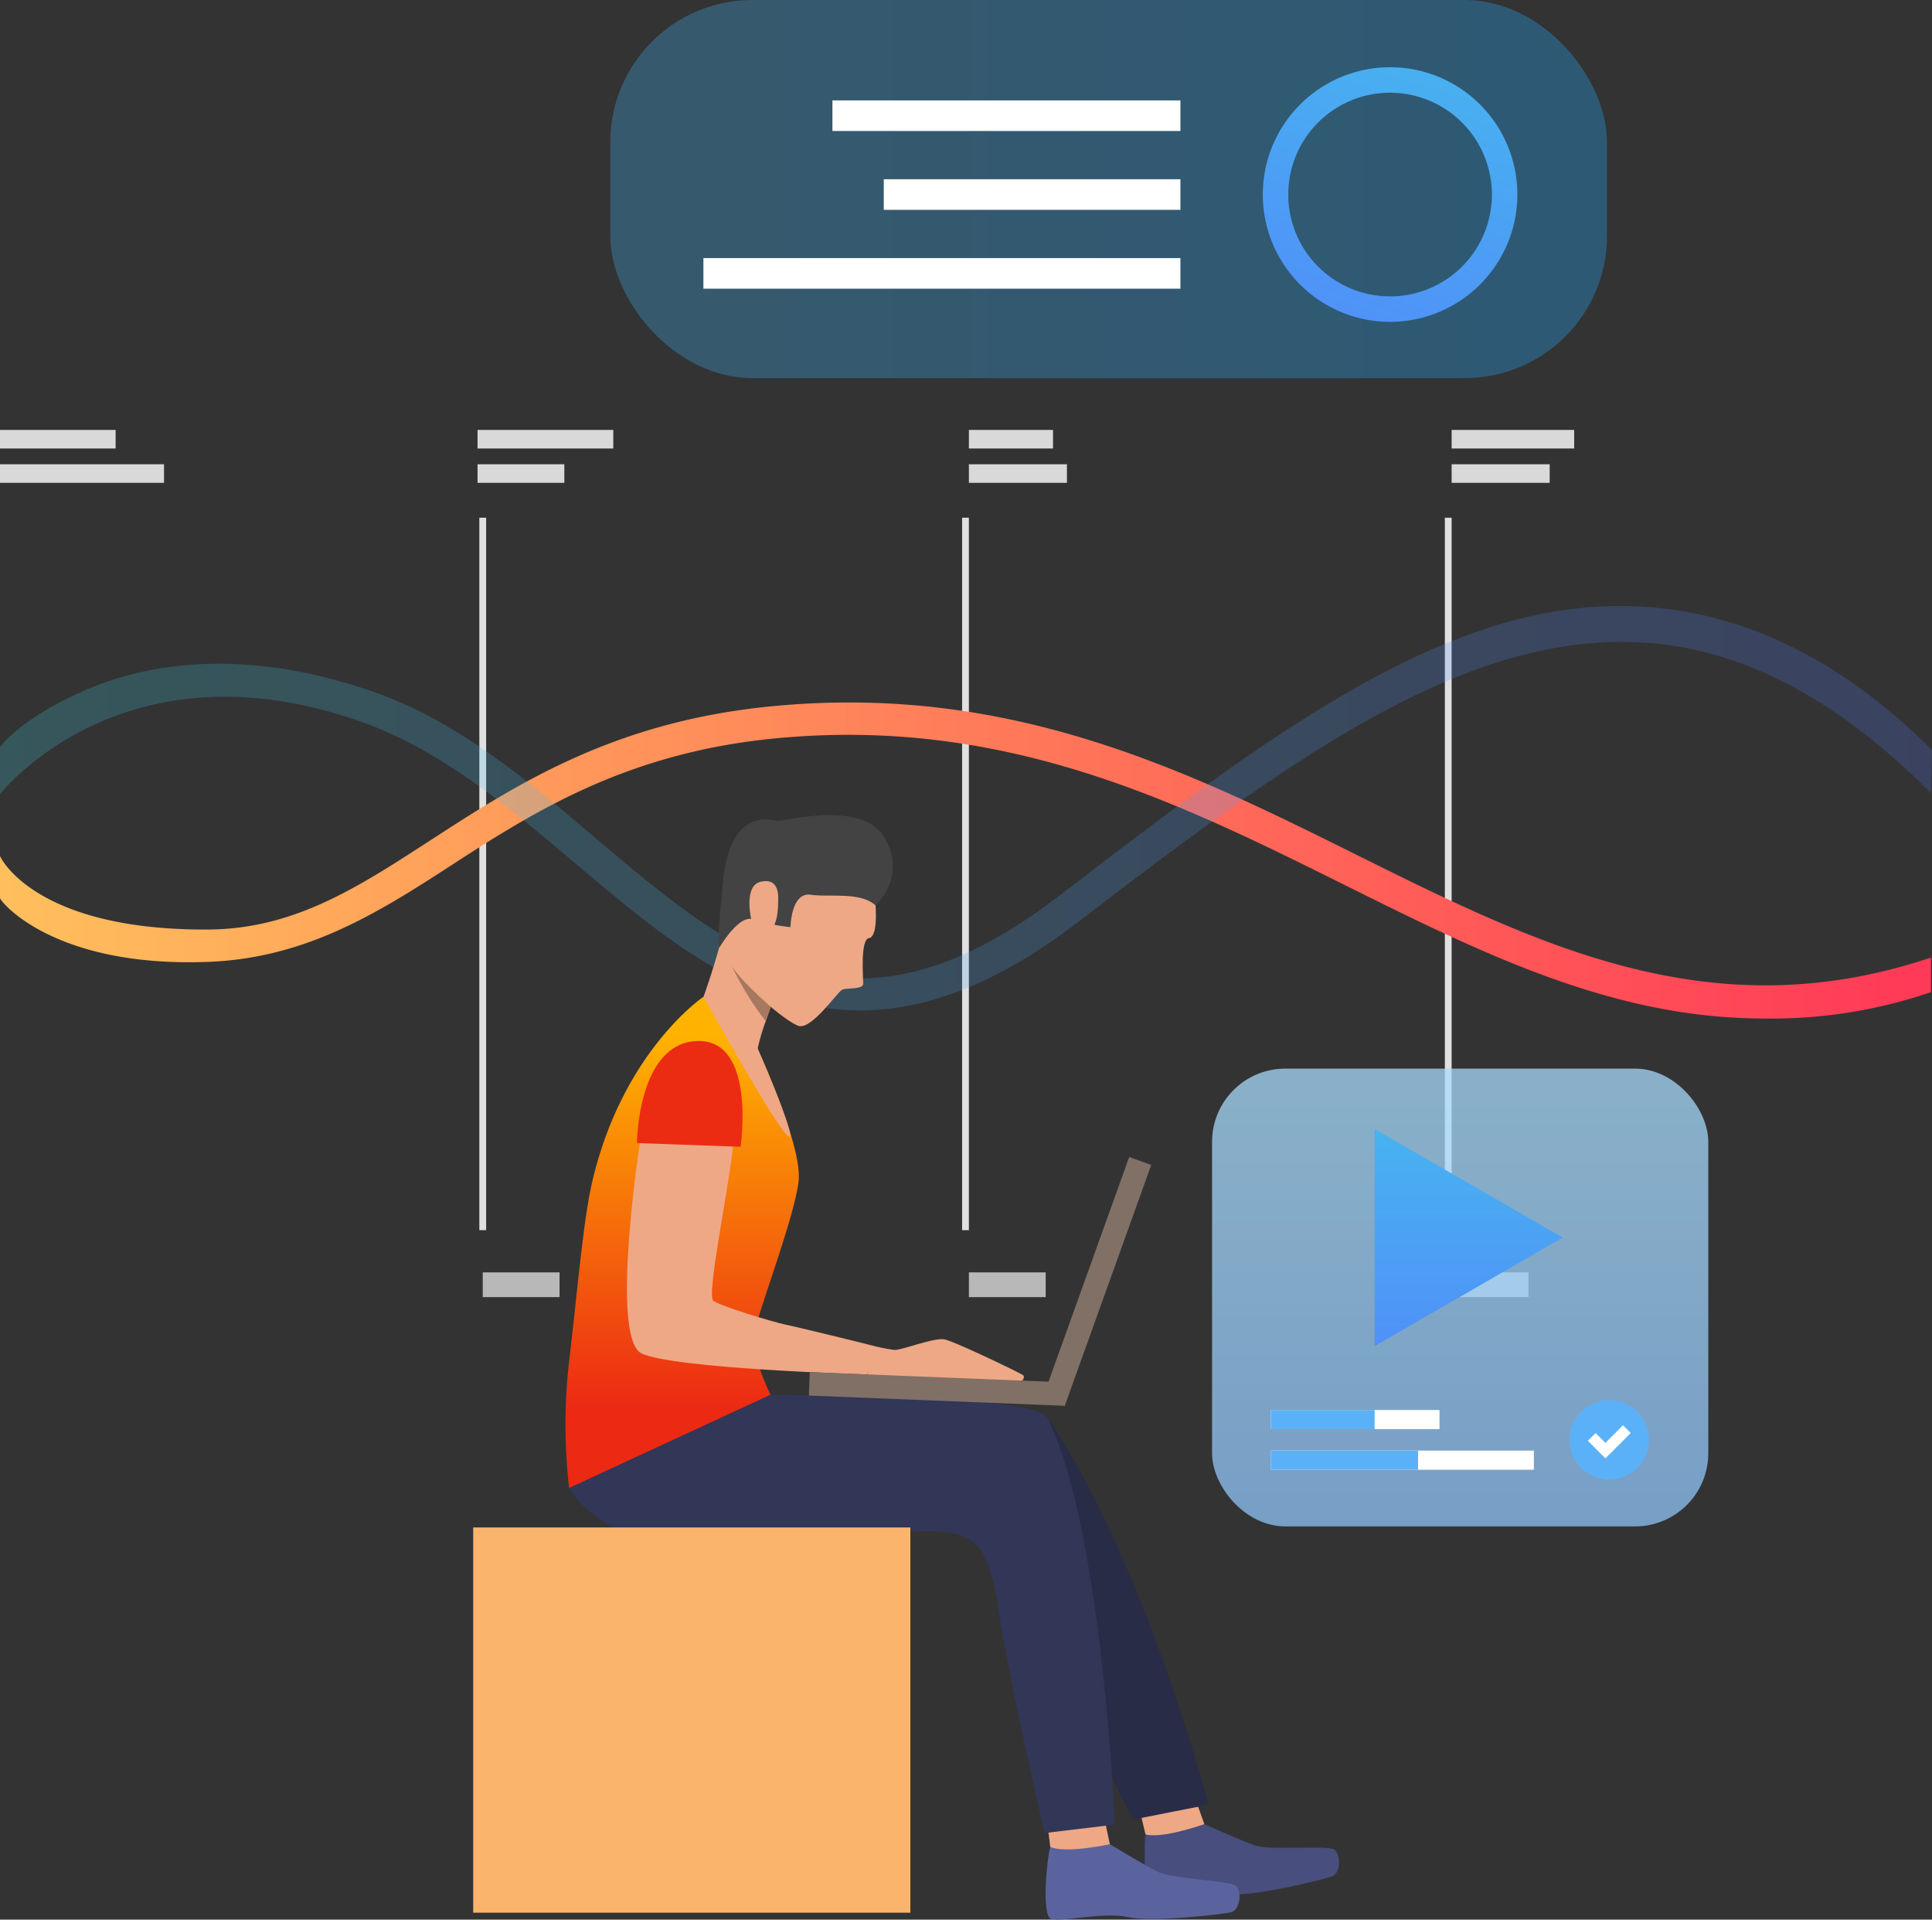 <svg xmlns="http://www.w3.org/2000/svg" xmlns:xlink="http://www.w3.org/1999/xlink" width="376.565" height="374.086" viewBox="0 0 376.565 374.086">
  <rect x="0" y="0" width="376.565" height="374.086" fill="#333333" stroke="none"/>
  <defs>
    <linearGradient id="linear-gradient" y1="0.5" x2="1" y2="0.5" gradientUnits="objectBoundingBox">
      <stop offset="0" stop-color="#ffc05c"/>
      <stop offset="1" stop-color="#ff3857"/>
    </linearGradient>
    <linearGradient id="linear-gradient-2" y1="0.5" x2="1" y2="0.5" gradientUnits="objectBoundingBox">
      <stop offset="0" stop-color="#40d5e6"/>
      <stop offset="1" stop-color="#57f"/>
    </linearGradient>
    <linearGradient id="linear-gradient-3" y1="0.5" x2="1" y2="0.5" gradientUnits="objectBoundingBox">
      <stop offset="0" stop-color="#40a9e6"/>
      <stop offset="1" stop-color="#1fa9ff"/>
    </linearGradient>
    <linearGradient id="linear-gradient-4" x1="1.026" y1="-1.149" x2="0.073" y2="1.839" xlink:href="#linear-gradient-2"/>
    <linearGradient id="linear-gradient-5" x1="0.5" y1="1.07" x2="0.5" y2="-0.622" gradientUnits="objectBoundingBox">
      <stop offset="0" stop-color="#8ec3f9"/>
      <stop offset="1" stop-color="#b8ebff"/>
    </linearGradient>
    <linearGradient id="linear-gradient-6" x1="0.5" y1="-0.968" x2="0.5" y2="1.727" xlink:href="#linear-gradient-2"/>
    <linearGradient id="linear-gradient-7" x1="0.5" y1="0.841" x2="0.5" y2="0.076" gradientUnits="objectBoundingBox">
      <stop offset="0" stop-color="#ec2913"/>
      <stop offset="1" stop-color="#ffb300"/>
    </linearGradient>
  </defs>
  <g id="Group_24" data-name="Group 24" transform="translate(-143.425 -1170.623)">
    <g id="Group_6" data-name="Group 6" transform="translate(143.425 1254.405)">
      <g id="Group_1" data-name="Group 1" transform="translate(93.43 17.108)">
        <rect id="Rectangle_1" data-name="Rectangle 1" width="1.323" height="138.837" fill="#e0e0e0"/>
      </g>
      <g id="Group_2" data-name="Group 2" transform="translate(187.521 17.108)">
        <rect id="Rectangle_2" data-name="Rectangle 2" width="1.323" height="138.837" fill="#e0e0e0"/>
      </g>
      <g id="Group_3" data-name="Group 3" transform="translate(281.613 17.108)">
        <rect id="Rectangle_3" data-name="Rectangle 3" width="1.323" height="138.837" fill="#e0e0e0"/>
      </g>
      <rect id="Rectangle_4" data-name="Rectangle 4" width="22.537" height="3.619" transform="translate(0 0)" fill="#d9d9d9"/>
      <rect id="Rectangle_5" data-name="Rectangle 5" width="31.968" height="3.619" transform="translate(0 6.69)" fill="#d9d9d9"/>
      <rect id="Rectangle_6" data-name="Rectangle 6" width="26.459" height="3.619" transform="translate(93.078 0)" fill="#d9d9d9"/>
      <rect id="Rectangle_7" data-name="Rectangle 7" width="16.918" height="3.619" transform="translate(93.078 6.69)" fill="#d9d9d9"/>
      <rect id="Rectangle_8" data-name="Rectangle 8" width="16.396" height="3.619" transform="translate(188.845 0)" fill="#d9d9d9"/>
      <rect id="Rectangle_9" data-name="Rectangle 9" width="19.11" height="3.619" transform="translate(188.845 6.69)" fill="#d9d9d9"/>
      <rect id="Rectangle_10" data-name="Rectangle 10" width="23.883" height="3.619" transform="translate(282.936 0)" fill="#d9d9d9"/>
      <rect id="Rectangle_11" data-name="Rectangle 11" width="19.11" height="3.619" transform="translate(282.936 6.69)" fill="#d9d9d9"/>
      <rect id="Rectangle_12" data-name="Rectangle 12" width="14.97" height="4.825" transform="translate(94.092 164.17)" fill="#b8b8b8"/>
      <rect id="Rectangle_13" data-name="Rectangle 13" width="14.97" height="4.825" transform="translate(188.845 164.17)" fill="#b8b8b8"/>
      <rect id="Rectangle_14" data-name="Rectangle 14" width="14.97" height="4.825" transform="translate(282.936 164.17)" fill="#b8b8b8"/>
      <g id="Group_4" data-name="Group 4" transform="translate(0 53.103)">
        <path id="Path_1" data-name="Path 1" d="M487.184,1483.136c-29.348,0-54.859-12.687-81.455-25.912-32.835-16.328-66.786-33.211-112.022-28.588-28.885,2.953-47.017,14.716-63.014,25.1-14.484,9.4-28.178,17.661-46.724,18.367-29.973,1.14-40.371-11.643-40.545-12.423v-8.2h0c.038.142,6.582,14.49,40.513,14.32,16.71-.084,29.043-8.086,43.323-17.351,16.6-10.768,35.4-22.971,65.8-26.078,47.05-4.809,81.834,12.488,115.471,29.215,35.2,17.5,68.785,33.917,111.254,19.676V1478A95.916,95.916,0,0,1,487.184,1483.136Z" transform="translate(-143.425 -1421.545)" fill="url(#linear-gradient)"/>
      </g>
      <g id="Group_5" data-name="Group 5" transform="translate(0 34.307)" opacity="0.22">
        <path id="Path_2" data-name="Path 2" d="M311.025,1458.85c-21.663,0-38.844-14.568-55.664-28.83-12.754-10.813-25.986-21.869-41.26-27.322-46.614-16.643-70.463,13.747-70.676,14.014v-9.245c.252-.316,4.506-5.839,16.813-11.114,11.2-4.8,30-8.632,55.935.388,16.428,5.714,30.072,17.282,43.266,28.468,26.766,22.693,49.881,42.29,90.025,11.593,30.405-23.25,59.067-45.406,87.268-53.5,27.583-7.917,56.339-2.121,83.257,24.8l-.2,8.4c-57.178-57.43-105.864-21.045-166.5,25.319C337.235,1454.094,323.4,1458.849,311.025,1458.85Z" transform="translate(-143.425 -1380.034)" fill="url(#linear-gradient-2)"/>
      </g>
    </g>
    <g id="Group_26" data-name="Group 26" transform="translate(0 -10)">
      <rect id="Rectangle_15" data-name="Rectangle 15" width="194.27" height="73.681" rx="27.708" transform="translate(262.376 1180.623)" opacity="0.32" fill="url(#linear-gradient-3)"/>
      <g id="Group_7" data-name="Group 7" transform="translate(389.556 1193.726)">
        <path id="Path_3" data-name="Path 3" d="M654.561,1278.684a24.809,24.809,0,1,1,24.809-24.809A24.837,24.837,0,0,1,654.561,1278.684Zm0-44.654a19.845,19.845,0,1,0,19.845,19.845A19.868,19.868,0,0,0,654.561,1234.03Z" transform="translate(-629.752 -1229.066)" fill="url(#linear-gradient-4)"/>
      </g>
      <rect id="Rectangle_16" data-name="Rectangle 16" width="67.826" height="5.962" transform="translate(305.674 1200.189)" fill="#fff"/>
      <rect id="Rectangle_17" data-name="Rectangle 17" width="57.821" height="5.962" transform="translate(315.679 1215.553)" fill="#fff"/>
      <rect id="Rectangle_18" data-name="Rectangle 18" width="92.975" height="5.962" transform="translate(280.525 1230.918)" fill="#fff"/>
    </g>
    <g id="Group_25" data-name="Group 25" transform="translate(9 49)">
      <g id="Group_8" data-name="Group 8" transform="translate(370.667 1329.868)" opacity="0.74">
        <rect id="Rectangle_19" data-name="Rectangle 19" width="96.721" height="89.21" rx="14.269" transform="translate(0)" fill="url(#linear-gradient-5)"/>
      </g>
      <g id="Group_9" data-name="Group 9" transform="translate(382.135 1396.393)">
        <rect id="Rectangle_20" data-name="Rectangle 20" width="32.862" height="3.734" transform="translate(0 0)" fill="#fff"/>
      </g>
      <g id="Group_10" data-name="Group 10" transform="translate(382.135 1396.393)">
        <rect id="Rectangle_21" data-name="Rectangle 21" width="20.218" height="3.734" transform="translate(0 0)" fill="#5bb1f7"/>
      </g>
      <g id="Group_11" data-name="Group 11" transform="translate(382.135 1404.305)">
        <rect id="Rectangle_22" data-name="Rectangle 22" width="51.254" height="3.734" fill="#fff"/>
      </g>
      <g id="Group_12" data-name="Group 12" transform="translate(382.135 1404.305)">
        <rect id="Rectangle_23" data-name="Rectangle 23" width="28.687" height="3.734" fill="#5bb1f7"/>
      </g>
      <g id="Group_13" data-name="Group 13" transform="translate(440.357 1394.482)">
        <path id="Path_4" data-name="Path 4" d="M702.014,1539.643a7.734,7.734,0,1,1-7.734-7.734A7.734,7.734,0,0,1,702.014,1539.643Z" transform="translate(-686.545 -1531.909)" fill="#5bb1f7"/>
      </g>
      <g id="Group_14" data-name="Group 14" transform="translate(443.914 1399.373)">
        <path id="Path_5" data-name="Path 5" d="M697.822,1549.151l-3.421-3.421,1.509-1.508,1.912,1.912,3.424-3.424,1.508,1.508Z" transform="translate(-694.401 -1542.71)" fill="#fff"/>
      </g>
      <path id="Path_6" data-name="Path 6" d="M639.261,1436.357,602.618,1415.2v42.312Z" transform="translate(-200.264 -73.566)" fill="url(#linear-gradient-6)"/>
    </g>
    <g id="Group_23" data-name="Group 23" transform="translate(235.653 1329.473)">
      <g id="Group_16" data-name="Group 16" transform="translate(130.861 196.574)">
        <g id="Group_15" data-name="Group 15">
          <path id="Path_7" data-name="Path 7" d="M557.462,1729.714s6.834,3.083,9.886,4.154,14.23-.134,15.472.826,1.294,4.585-.5,5.22-15.149,3.928-19.8,3.459-12.849,2.672-14.8,2.264-2.127-11.389-1.714-13.92S557.462,1729.714,557.462,1729.714Z" transform="translate(-545.811 -1729.668)" fill="#484e7d"/>
        </g>
      </g>
      <g id="Group_18" data-name="Group 18" transform="translate(129.965 192.22)">
        <g id="Group_17" data-name="Group 17">
          <path id="Path_8" data-name="Path 8" d="M554.806,1720.044l1.572,4.4s-8.237,2.935-11.468,2l-1.079-4.486Z" transform="translate(-543.831 -1720.044)" fill="#eea886"/>
        </g>
      </g>
      <g id="Group_20" data-name="Group 20" transform="translate(111.569 199.816)">
        <g id="Group_19" data-name="Group 19">
          <path id="Path_9" data-name="Path 9" d="M515.69,1737.553s6.445,3.93,9.358,5.38,14.145,1.676,15.273,2.786.778,4.717-1.076,5.119-15.477,1.976-20.048.918-13.053,1.02-14.95.368-.854-11.579-.165-14.039S515.69,1737.553,515.69,1737.553Z" transform="translate(-503.169 -1736.834)" fill="#5b639e"/>
        </g>
      </g>
      <g id="Group_22" data-name="Group 22" transform="translate(111.906 195.961)">
        <g id="Group_21" data-name="Group 21">
          <path id="Path_10" data-name="Path 10" d="M515.134,1728.313l.964,4.574s-8.5,1.868-11.608.532l-.576-4.592Z" transform="translate(-503.914 -1728.313)" fill="#eea886"/>
        </g>
      </g>
      <path id="Path_11" data-name="Path 11" d="M338.4,1546.3s29.387.259,32.99.769c3.906.553,19.2,1.047,21.042,3.848,18.637,28.284,30.8,74.594,30.8,74.594l-14.728,2.9s-14.244-27.6-20.211-41.945c-5.356-12.874-9.939-16.183-21.189-15.9s-47.226-2.195-67.97-4.766Z" transform="translate(-279.874 -1432.682)" fill="#292c47"/>
      <path id="Path_12" data-name="Path 12" d="M333.759,1383.476s8.719,18.767,8.014,25.738-8.206,26.293-8.736,30.176,3.265,11.559,3.265,11.559l-39.264,18.176a108.46,108.46,0,0,1,0-24.725c1.582-13.234,2.748-27.459,4.494-34.94,5.956-25.521,21.712-36.1,21.712-36.1Z" transform="translate(-278.339 -1337.983)" fill="url(#linear-gradient-7)"/>
      <path id="Path_13" data-name="Path 13" d="M337.152,1544.86s29.388.259,32.991.769c3.906.553,19.542.819,21.042,3.848,10.679,21.564,13.077,79.126,13.077,79.126l-13.739,1.661s-6.75-29.214-8.867-43.128-4.764-15.937-16.013-15.653-55.308,11.547-67.755-8.447Z" transform="translate(-279.19 -1431.895)" fill="#323657"/>
      <path id="Path_14" data-name="Path 14" d="M325.422,1412.754c.085-3.634,2.2-19.318,11.043-18.244s7.824,11.686,7,19.692c-.857,8.376-5.2,28.913-3.821,29.969s11.879,4.208,14.135,4.661,15.862,3.789,16.981,4.1c1.093.3-1.1,5.6-1.1,5.6s-37.682-1.1-43.986-4.092S325.422,1412.754,325.422,1412.754Z" transform="translate(-292.837 -1349.536)" fill="#eea886"/>
      <path id="Path_15" data-name="Path 15" d="M427.48,1522.154a36.6,36.6,0,0,0,4.149.813c1.35.107,7.74-2.428,9.728-2.062s14.773,6.538,15.347,6.97-.341,1.283-.341,1.283l-29.98-1.084Z" transform="translate(-349.552 -1418.757)" fill="#eea886"/>
      <rect id="Rectangle_24" data-name="Rectangle 24" width="49.896" height="4.57" transform="matrix(0.999, 0.04, -0.04, 0.999, 65.611, 108.54)" fill="#807066"/>
      <rect id="Rectangle_25" data-name="Rectangle 25" width="49.897" height="4.57" transform="translate(110.997 113.577) rotate(-70.247)" fill="#807066"/>
      <path id="Path_16" data-name="Path 16" d="M394.449,1312.98s.941,7.706-1.147,8.029c-1.725.267-1.117,7.706-1.117,8.882s-3.235.765-4.117,1.176-5.9,7.765-8.421,7.059-11.962-8.785-13.726-13.044,1.264-19.191,5.559-24.309S392.744,1299.495,394.449,1312.98Z" transform="translate(-316.163 -1297.043)" fill="#eea886"/>
      <path id="Path_17" data-name="Path 17" d="M369.534,1345.427s-.254.674-.629,1.722c-.276.772-.618,1.746-.972,2.8a40.8,40.8,0,0,0-2.09,8.048c-.148,3.176-10.03-12.823-10.03-12.823a153.253,153.253,0,0,0,5.771-20.907C363.8,1313,369.534,1345.427,369.534,1345.427Z" transform="translate(-310.909 -1309.799)" fill="#eea886"/>
      <path id="Path_18" data-name="Path 18" d="M392.888,1312.748s6.193-5.5,1.825-13.089-19.6-3.236-21.059-3.412-9.056-2.588-10.529,12.059-.545,12.449-.545,12.449,3.733-6.287,6.4-5.273a37.414,37.414,0,0,0,7.324,1.5s.088-6.838,3.926-6.309S389.854,1310.041,392.888,1312.748Z" transform="translate(-314.457 -1295.163)" fill="#434343"/>
      <path id="Path_19" data-name="Path 19" d="M327.1,1412.334l20.2.73s3.136-21.017-8.474-20.613S327.1,1412.334,327.1,1412.334Z" transform="translate(-295.184 -1348.434)" fill="#ec2c12"/>
      <path id="Path_20" data-name="Path 20" d="M381.171,1327.665c.01-.939.385-4.843-3.437-3.96s-1.521,9.421-1.029,9.712S381.082,1335.563,381.171,1327.665Z" transform="translate(-321.727 -1310.722)" fill="#eea886"/>
      <rect id="Rectangle_26" data-name="Rectangle 26" width="85.211" height="75.076" transform="translate(0 138.809)" fill="#fab46c"/>
      <path id="Path_21" data-name="Path 21" d="M355.813,1373.361s17.334,31.322,16.882,26.882c-.353-3.47-7.859-20.234-7.859-20.234Z" transform="translate(-310.909 -1337.983)" fill="#eea886"/>
      <path id="Path_22" data-name="Path 22" d="M375.544,1368.043c-.276.772-.618,1.746-.972,2.8a56.9,56.9,0,0,1-6.634-10.8C369.365,1362.645,375.544,1368.043,375.544,1368.043Z" transform="translate(-317.548 -1330.693)" fill="#a77860"/>
    </g>
  </g>
</svg>
